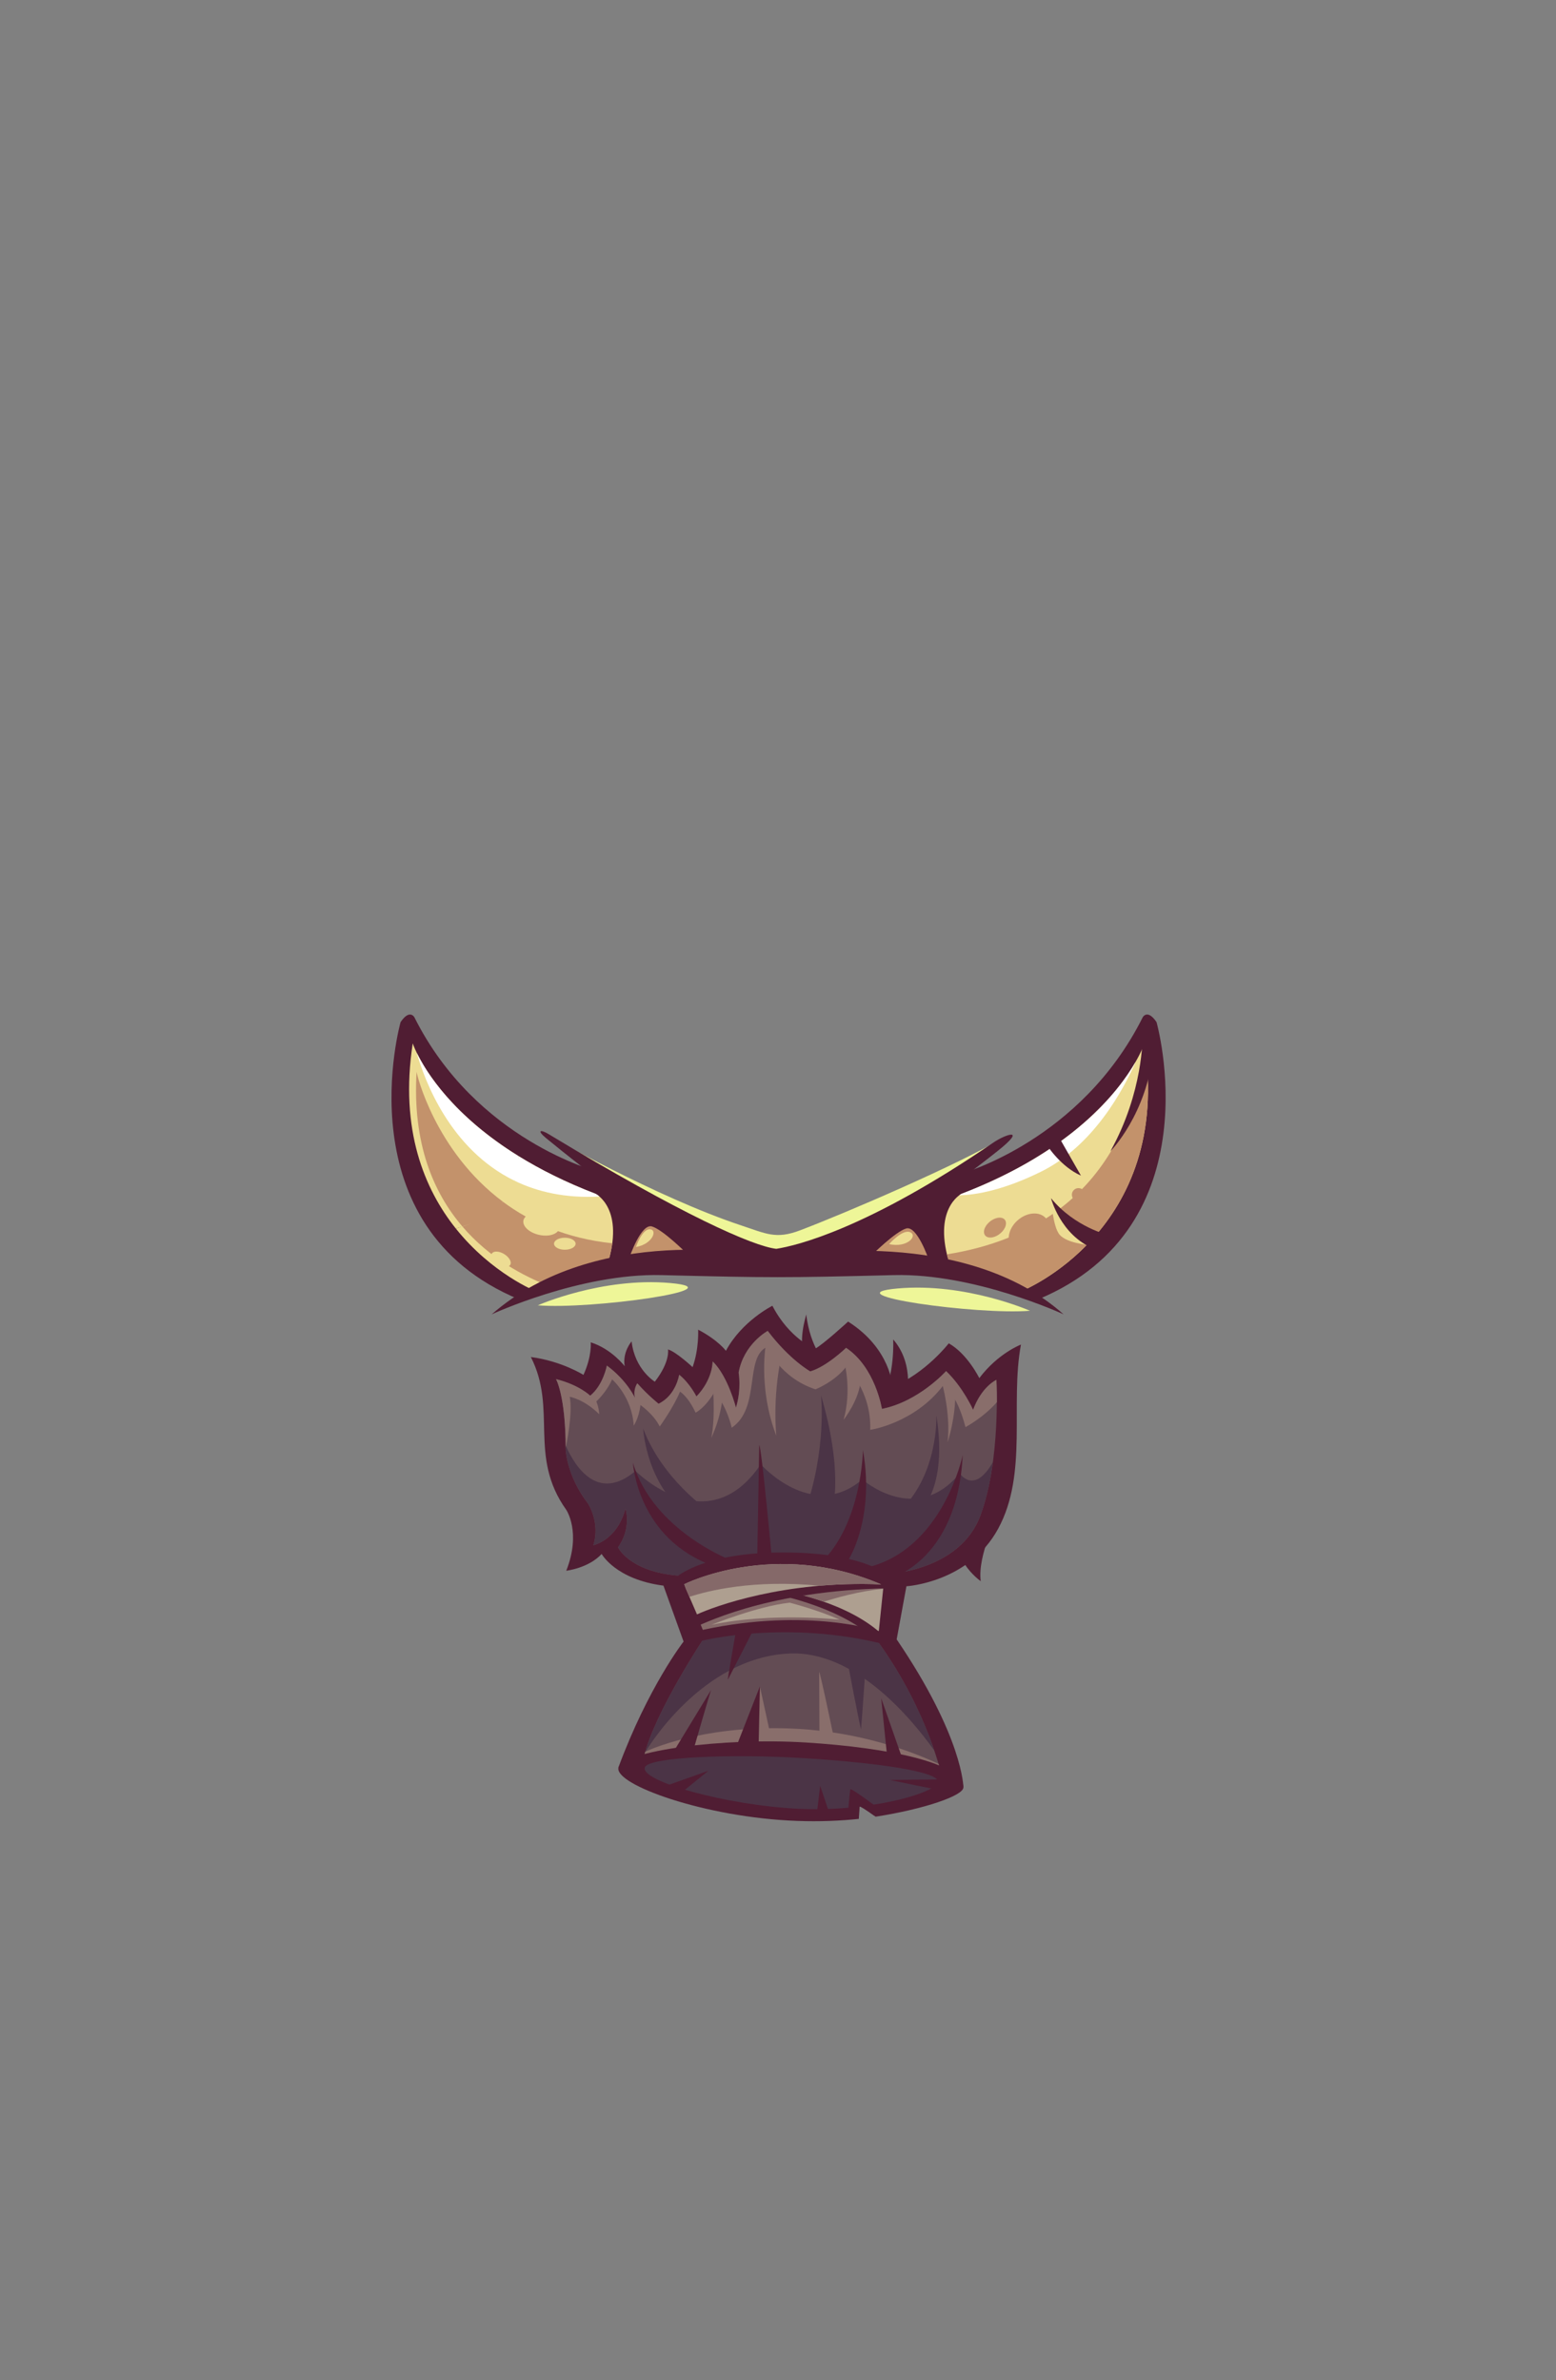 <?xml version="1.0" encoding="UTF-8"?>
<!DOCTYPE svg PUBLIC "-//W3C//DTD SVG 1.1//EN" "http://www.w3.org/Graphics/SVG/1.1/DTD/svg11.dtd">
<!-- Creator: CorelDRAW 2020 (64-Bit) -->
<svg xmlns="http://www.w3.org/2000/svg" xml:space="preserve" width="129.436mm" height="197.988mm" version="1.1" style="shape-rendering:geometricPrecision; text-rendering:geometricPrecision; image-rendering:optimizeQuality; fill-rule:evenodd; clip-rule:evenodd"
viewBox="0 0 914.53 1398.88"
 xmlns:xlink="http://www.w3.org/1999/xlink"
 xmlns:xodm="http://www.corel.com/coreldraw/odm/2003">
 <rect x="0" y="0" width="914.53" height="1398.88" fill="#808080" stroke="none"/>
 <defs>
  <style type="text/css">
   <![CDATA[
    .fil0 {fill:none}
    .fil6 {fill:#4B3446}
    .fil2 {fill:#501D33}
    .fil4 {fill:#634C54}
    .fil7 {fill:#856969}
    .fil5 {fill:#896E6B}
    .fil8 {fill:#AE9F90}
    .fil3 {fill:#C3926B}
    .fil9 {fill:#EDDC93}
    .fil1 {fill:#EEF698}
    .fil10 {fill:white}
   ]]>
  </style>
 </defs>
 <g id="Слой_x0020_1">
  <g id="_1782053263168">
   <rect id="_118819680" class="fil0" width="914.53" height="1398.88"/>
   <path id="_118826904" class="fil1" d="M321.23 666.91c0,0 64.44,36.83 114.77,53.47 14.23,4.71 20.08,8.12 34.11,2.81 26.67,-10.1 94.29,-39.18 119.78,-54.66 -57.38,48.59 -71.34,48.88 -133.48,76.38 -29.25,12.95 -106.2,-63.14 -135.18,-77.99z"/>
   <path id="_118826832" class="fil2" d="M360.18 694.74l83.39 44.67c0,0 -5.16,4.96 -6.15,5.36 -0.99,0.4 -101.65,0.99 -100.86,0 0.79,-0.99 23.63,-50.03 23.63,-50.03z"/>
   <path id="_118826760" class="fil3" d="M369.91 739.21c0,0 6.81,-20.27 13.28,-18.35 6.47,1.92 20.27,15.73 20.27,15.73l-33.55 2.62z"/>
   <path id="_118826688" class="fil2" d="M561.37 694.74l-83.39 44.67c0,0 5.16,4.96 6.15,5.36 0.99,0.4 101.65,0.99 100.86,0 -0.79,-0.99 -23.63,-50.03 -23.63,-50.03z"/>
   <path id="_118826616" class="fil3" d="M545.87 740.41c0,0 -6.81,-20.27 -13.28,-18.35 -6.47,1.92 -20.27,15.73 -20.27,15.73l33.55 2.62z"/>
   <g>
    <path id="_123932408" class="fil2" d="M532.5 823.14c0,0 5.76,-20.61 -7.54,-35.89 0,0 1.2,20.6 -6.83,35.71l8.37 2.61 6.01 -2.43z"/>
    <path id="_123932528" class="fil2" d="M586.36 891.26c0,0 -11.93,22.78 -9.94,38.09 0,0 -21.11,-14.7 -12.38,-36.2 8.74,-21.5 22.32,-1.9 22.32,-1.9z"/>
    <path id="_123932624" class="fil2" d="M312 797.59c15.73,30.84 -1.71,58.21 20.81,89.83 0,0 8.98,13.15 0,35.79 0,0 13.06,-1.46 20.81,-9.86 0,0 8.16,14.97 36.32,18.62l11.83 32.87c0,0 -20.81,26.66 -38.36,74.13 0,0 113.79,18.15 197.92,12.31l4.9 -0.73c0,0 0,-29.24 -39.21,-86.99l5.72 -31.22c0,0 36.67,-2.07 53.92,-33.83 17.68,-32.53 6.88,-73.13 13.4,-108.23 0,0 -13.47,5.11 -24.48,19.72 0,0 -6.94,-14.24 -17.95,-20.45 0,0 -13.47,17.53 -33.05,25.56 0,0 -0.82,-22.28 -26.11,-38.34 0,0 -14.69,13.51 -19.59,16.07 0,0 -15.01,-6.12 -24.9,-25.37 0,0 -17.94,8.94 -27.33,26.47 0,0 -4.49,-6.21 -16.32,-12.42 0,0 0.61,11.26 -3.26,22.02 0,0 -9.78,-9.11 -14.46,-10.39 0,0 1.43,7.11 -7.74,18.96 0,0 -11.81,-7.11 -13.64,-23.69 0,0 -5.5,6.2 -4.07,14.58 0,0 -7.74,-10.21 -19.96,-14.03 0,0 0.81,8.02 -4.28,19.14 0,0 -12.8,-8.14 -30.93,-10.51l0 0z"/>
    <path id="_123932744" class="fil4" d="M326.79 810.57c0,0 5.68,9.86 5.68,41.14 0,0 0.4,15.46 13.1,31.98 0,0 7.35,11.02 3.18,24.52 0,0 13.9,-2.84 18.86,-21.5 0,0 3.77,11.37 -4.37,22.74 0,0 6.75,14.57 36.33,16.7l14.49 36.25c0,0 -29.24,43.78 -35.6,70.13l175.42 12.82c0,0 -7.96,-38.8 -37.39,-79.74l5.18 -40.51c0,0 42.49,-1.6 54.6,-34.47 12.11,-32.87 9.33,-79.6 9.33,-79.6 0,0 -8.54,3.73 -13.7,17.59 0,0 -5.96,-13.33 -15.88,-22.74 0,0 -16.08,17.95 -37.72,22.21 0,0 -3.77,-24.34 -21.05,-35.89 0,0 -11.32,11.02 -21.05,13.86 0,0 -11.91,-6.57 -25.02,-23.81 0,0 -14.1,7.64 -17.07,24.52 0,0 1.79,9.77 -1.59,20.61 0,0 -4.76,-18.66 -13.7,-27.19 0,0 0.2,10.48 -9.53,20.61 0,0 -3.77,-7.64 -10.13,-12.79 0,0 -1.79,12.08 -12.11,17.06 0,0 -6.17,-4.83 -12.5,-12 0,0 -2.57,3.36 -1.38,8.59 0,0 -4.55,-10.18 -16.52,-19.03 0,0 -2.08,11.42 -9.79,17.71 0,0 -6.51,-6.39 -20.08,-9.74z"/>
    <polygon id="_123932840" class="fil5" points="453.07,1020.85 446.74,991.73 443.08,1018.82 "/>
    <path id="_123932960" class="fil5" d="M379.26 1029.55c-0.29,1.01 -0.56,2.01 -0.79,2.98l171.32 12.52 3.96 -0.35c-0.27,-1.18 -0.93,-3.96 -2.12,-8 -16.2,-7.49 -45.98,-18.61 -83.28,-20.59 -49.82,-2.63 -81.7,10.11 -89.08,13.44z"/>
    <path id="_123933056" class="fil6" d="M403.95 937.08l10.12 25.31c0,0 -27.16,40.67 -34.82,67.2l0.15 0.02c0,0 32.36,-55.44 84.58,-57.75 37.78,-1.67 70.17,36.08 85.19,57.08 -5.13,-15.11 -15.05,-38.85 -32.67,-63.36l3.19 -24.92c-14.02,-2.76 -26.07,-4.37 -31.97,-3.49 -10.91,1.63 -53.71,-0.39 -83.76,-0.1z"/>
    <path id="_123933176" class="fil5" d="M326.79 810.57c0,0 5.59,9.72 5.68,40.42 0.57,-2.64 4.23,-20.3 2.4,-30.03 0,0 8.41,1.42 17.31,10.27 0,0 0,-3.28 -1.68,-7.52 0,0 6.07,-5.53 9.25,-12.99 0,0 11.71,10.13 12.71,27.19 0,0 2.98,-4.09 3.97,-12.08 0,0 7.74,5.33 11.32,12.62 0,0 8.35,-11.62 11.92,-20.5 0,0 4.87,2.93 9.14,12.36 0,0 5.66,-2.59 11.41,-12.64 0,0 7.05,9.41 9.83,21.49 17.2,-11.65 7.33,-41.17 20.65,-47.44 0,0 7.54,17.95 28.59,24.88 0,0 11.32,-4.44 18.07,-13.33 0,0 14.89,14.04 14.1,37.14 0,0 26.01,-3.73 43.08,-26.3 0,0 7.74,4.62 12.91,24.7 0,0 10.44,-5.51 18.46,-14.67 0.03,-8.01 -0.27,-13.11 -0.27,-13.11 0,0 -8.54,3.73 -13.7,17.59 0,0 -5.96,-13.33 -15.88,-22.74 0,0 -16.08,17.95 -37.72,22.21 0,0 -3.77,-24.34 -21.05,-35.89 0,0 -11.32,11.02 -21.05,13.86 0,0 -11.91,-6.57 -25.02,-23.81 0,0 -14.1,7.64 -17.07,24.52 0,0 1.79,9.77 -1.59,20.61 0,0 -4.76,-18.66 -13.7,-27.19 0,0 0.2,10.48 -9.53,20.61 0,0 -3.77,-7.64 -10.13,-12.79 0,0 -1.79,12.08 -12.11,17.06 0,0 -6.17,-4.83 -12.5,-12 0,0 -2.57,3.36 -1.38,8.59 0,0 -4.55,-10.18 -16.52,-19.03 0,0 -2.08,11.42 -9.79,17.71 0,0 -6.51,-6.39 -20.08,-9.74z"/>
    <path id="_123933272" class="fil6" d="M332.46 849.64c0.01,0.68 0.01,1.36 0.01,2.06 0,0 0.4,15.46 13.1,31.98 0,0 7.35,11.02 3.18,24.52 0,0 13.9,-2.84 18.86,-21.5 0,0 3.77,11.37 -4.37,22.74 0,0 6.75,14.57 36.33,16.7l11.31 23.79c54.73,-30.2 58.73,-18.02 107.9,-2.23l2.89 -22.62c0,0 42.49,-1.6 54.6,-34.47 3.58,-9.72 5.86,-20.66 7.29,-31.24 -11.12,19.58 -19.48,6.61 -19.48,6.61 -25.86,31.33 -57.28,3.56 -57.28,3.56 -29.44,25.28 -59.67,-8.9 -59.67,-8.9 -31.43,46.64 -73.59,3.92 -73.59,3.92 -21.98,18.42 -35.2,-1.83 -41.09,-14.92z"/>
    <path id="_123933392" class="fil2" d="M526.25 929.53c0,0 -12.11,-17.06 -65.92,-17.06 -53.8,0 -67.11,18.3 -67.11,18.3l12.31 32.32 7.14 1.26c0,0 49.83,-12.62 108.01,2.31l5.56 -37.14z"/>
    <path id="_123933488" class="fil7" d="M402.16 931.13c0,0 53.8,-27.19 117.14,0.71l-2.78 26.83c0,0 -41.3,-14.04 -103.44,-0.71l-10.02 -24.34 -0.9 -2.49z"/>
    <path id="_123933608" class="fil2" d="M467.97 923.82c14.96,1.08 40.03,1.49 57.3,9.1l-7.03 29.75c0,0 -4.35,0.29 -4.72,0.17 -21.53,-19.33 -59,-26.02 -59,-26.02 0,0 5.28,-4.81 13.45,-13z"/>
    <path id="_123933704" class="fil8" d="M470.51 919.64c14.96,1.08 31.52,4.59 48.79,12.19l-2.78 26.83c0,0 -0.19,-0.07 -0.56,-0.18 -22.81,-19.07 -59.79,-24.16 -59.79,-24.16 0,0 6.17,-6.49 14.34,-14.68z"/>
    <path id="_123933824" class="fil7" d="M484.17 941.43c5.95,-1.91 20.79,-6.31 34.92,-7.58l0.1 -1c-2.38,-0.05 -32.39,-0.56 -49.2,2.92l-0.31 1.31c4.26,1.07 9.23,2.49 14.49,4.34z"/>
    <path id="_123933920" class="fil2" d="M446.63 991.18l-14.89 38.02 14.1 -1.24c0,0 0.79,-37.14 0.79,-36.78z"/>
    <path id="_123934040" class="fil2" d="M418.04 993.14l-21.84 35.89 11.12 0.36c0,0 10.52,-36.6 10.72,-36.25z"/>
    <polygon id="_123934160" class="fil2" points="531.41,1036.67 517.91,998.11 521.68,1035.07 "/>
    <path id="_123934280" class="fil2" d="M565.83 855.24c0,0 -11.54,55.89 -56.88,66.22l12.73 6.76c0,0 40.97,-9.26 44.15,-72.98z"/>
    <path id="_123934376" class="fil2" d="M507.18 852.24c0,0 -0.4,43.18 -25.02,66.63 0,0 11.32,1.78 12.71,2.67 1.39,0.89 20.05,-25.76 12.31,-69.3z"/>
    <path id="_123934496" class="fil2" d="M446.23 849.39c0,0.89 -1.19,68.05 -1.19,68.05l8.74 -0.18c0,0 -6.15,-66.63 -7.54,-67.88z"/>
    <path id="_123934592" class="fil2" d="M371.98 859.7c0,0 2.58,44.95 47.65,60.77l10.52 -3.2c0,0 -46.26,-17.41 -58.17,-57.57z"/>
    <path id="_123934712" class="fil2" d="M566.22 1050.54c0.13,4.83 -22.96,12.79 -51.57,17.23 -5.19,-3.73 -9.99,-7.06 -9.81,-6.48 0.17,0.54 0.09,4.02 -0.06,7.77 -10.93,1.17 -23.09,1.67 -36.22,1.2 -54.3,-1.96 -107.85,-21.49 -105.03,-31.39 2.75,-9.66 60.67,-17.77 110.1,-14.7 49.15,3.06 92.2,12.14 92.58,26.38z"/>
    <path id="_123934808" class="fil6" d="M551.2 1047.65c-2.06,6.46 -40.26,17.46 -82.1,15.46 -41.83,-2 -92.91,-16.14 -90.1,-24.34 2.11,-6.16 51.86,-8 93.37,-5.42 41.28,2.56 80.89,7.84 78.83,14.31z"/>
    <path id="_123934928" class="fil2" d="M397.7 930.14c0,0 60.83,-33.14 130.21,3.32 -70.5,0.32 -109.57,18.39 -120.76,23.55l-9.45 -26.87z"/>
    <path id="_123935048" class="fil8" d="M402.16 931.13c0,0 53.01,-26.77 115.73,0.11 -56.9,-2.38 -98.29,13.05 -108.24,17.64l-6.59 -15.26 -0.9 -2.49z"/>
    <path id="_123935168" class="fil7" d="M402.16 931.13c0,0 53.01,-26.77 115.73,0.11 -12.92,-0.54 -25.04,-0.16 -36.18,0.8 -39.02,-3.85 -65.95,3.04 -76.52,6.52l-2.13 -4.94 -0.9 -2.49z"/>
    <path id="_123935264" class="fil6" d="M482.54 820.06c0,0 3.58,31.33 -9.55,68.71l14.72 4.63c0,0 9.94,-21.72 -5.17,-73.34z"/>
    <path id="_123951368" class="fil2" d="M473.85 772.55c0,0.97 -5.54,16.02 -0.1,28.15l11.58 0.53c0,0 -9.1,-8.94 -11.48,-28.68z"/>
    <path id="_123951464" class="fil6" d="M550.34 831.86c0,0 1.59,36.25 -23.43,58.1l9.73 2.13c0,0 21.44,-11.73 13.7,-60.24z"/>
    <path id="_123951584" class="fil6" d="M378.01 839.68c0,0 1.79,35.71 29.78,53.66l8.14 -5.86c0,0 -26.41,-17.77 -37.92,-47.8z"/>
    <path id="_123951680" class="fil5" d="M450.32 788.73c0,0 -5.17,26.34 5.97,55.18 0,0 -2.39,-21.36 2.78,-45.92l-2.73 -6.42 -6.02 -2.84z"/>
    <path id="_123951800" class="fil5" d="M496.3 800.96c0,0 4.45,15.93 -0.49,33.55 0,0 9.4,-11.77 10.09,-23.73 0.69,-11.95 -9.59,-9.83 -9.59,-9.83z"/>
    <path id="_123951896" class="fil5" d="M418.42 810.23c0.51,0.85 2.32,22.02 -0.37,34.88 0,0 7.44,-14.73 7,-31.64l-3.49 -5.23c0,0 -2.46,2.53 -3.13,2z"/>
    <path id="_123952016" class="fil5" d="M553.57 812.55c0,0 5.34,18.33 3.36,35.15 0,0 4.95,-14.34 4.55,-30.63 0,0 -4.06,-6.2 -4.55,-6.11 -0.49,0.09 -3.26,1.77 -3.36,1.59z"/>
    <path id="_123952112" class="fil5" d="M481.45 982.71l0.2 39.98 8.93 1.07c0,0 -8.54,-41.22 -9.13,-41.05z"/>
    <path id="_123952232" class="fil6" d="M497.93 974.89c0,1.24 7.94,42.29 8.14,41.4 0.2,-0.89 2.58,-35.36 2.58,-35.36l-10.72 -6.04z"/>
    <path id="_123952328" class="fil2" d="M432.61 958.01c0,1.07 -5.36,30.21 -4.76,29.14 0.6,-1.07 15.29,-29.85 15.29,-29.85 0,0 -10.13,0.18 -10.52,0.71z"/>
    <path id="_123952472" class="fil2" d="M521.03 1066.39c0,0 -20.83,-15.86 -21.23,-14.71 -0.4,1.15 -1.65,17.03 -1.65,17.03l6.68 -0.68c0.12,-3.34 0.41,-5.47 0.42,-6.17 0.01,-0.38 3.68,1.8 8.52,5.27l7.27 -0.74z"/>
    <polygon id="_123952568" class="fil2" points="387.99,1050.86 416.37,1040.77 399.86,1054.14 "/>
    <polygon id="_123952688" class="fil2" points="480.08,1065.91 482.06,1049.63 487.79,1066.71 "/>
    <path id="_123952784" class="fil2" d="M556.54 1045.82l-33.63 0.35c0,0 27.89,5.84 28.39,5.75 0.49,-0.09 5.24,-6.11 5.24,-6.11z"/>
    <path id="_123952904" class="fil8" d="M418.16 954.99c0,0 26.81,-10.89 46,-13.01 0,0 17.31,4.51 29.28,10 0,0 -39.86,-4.51 -75.28,3.01z"/>
   </g>
   <path id="_123953048" class="fil2" d="M321.12 669.08c18.03,14.81 88.26,71.16 123.79,79.78 8.77,0.33 15.52,0.33 24.28,0 31.37,-7.61 91.51,-51.91 117.23,-72.41 17.36,-13.84 4.88,-10 -2.64,-4.85 -73.87,50.56 -115.61,60.56 -127.53,62.41 -13.72,-1.61 -55.06,-19.82 -133.81,-67.43 -4.76,-2.88 -7.22,-2.34 -1.32,2.51z"/>
   <path id="_123953168" class="fil2" d="M565.34 689.69c0,0 70.11,-19.4 106.3,-91.79 0,0 2.75,-5.08 8.11,2.86 0,0 34.05,120.06 -69.77,163.02l-58.69 -17.69c0,0 -22.93,-33.45 14.04,-56.39z"/>
   <path id="_123953288" class="fil9" d="M672.61 613.26c0,0 -17.27,53.85 -107.57,88.46 0,0 -17.51,8.83 -6.59,42.18l41.69 15.09c0,0 89.4,-35.39 72.47,-145.73z"/>
   <path id="_123953408" class="fil10" d="M667.5 624.02c-9.97,17.49 -37.06,52.63 -102.45,77.69 0,0 -0.5,0.25 -1.28,0.83 10.22,-0.24 26.06,-3.07 47.84,-13.75 31.05,-15.23 48.72,-48.36 55.89,-64.77z"/>
   <path id="_123953552" class="fil3" d="M672.61 613.26c0,0 -0.2,0.62 -0.66,1.76 -1.1,19.24 -11.83,105.79 -115.39,122.22 0.5,2.1 1.12,4.32 1.89,6.65l41.69 15.09c0,0 89.4,-35.39 72.47,-145.73z"/>
   <path id="_123953648" class="fil9" d="M617.75 704.17c0,0 0.89,16.91 5.14,21.66 4.25,4.75 15.83,5.74 15.83,5.74 0,0 -17.61,-17.81 -20.97,-27.4z"/>
   <path id="_123953792" class="fil2" d="M351.24 688.6c0,0 -71.49,-18.31 -107.69,-90.7 0,0 -2.75,-5.08 -8.11,2.86 0,0 -34.05,120.06 69.77,163.02l58.69 -17.69c0,0 24.31,-34.54 -12.65,-57.48z"/>
   <path id="_123953888" class="fil9" d="M304.97 679.64c12.53,7.73 27.45,15.28 45.19,22.08 0,0 17.51,8.83 6.59,42.18l-41.69 15.09c0,0 -25.89,-10.26 -47.16,-36.92 9.02,-2.55 15.73,-8.05 22.03,-13.55 9.05,-7.9 14.25,-17.87 15.05,-28.89z"/>
   <path id="_123954032" class="fil10" d="M304.97 679.64c12.53,7.73 27.45,15.28 45.19,22.08 0,0 0.9,0.46 2.17,1.55 -20.01,1.09 -36.51,-2.72 -50.05,-9.35 1.54,-4.65 2.35,-9.53 2.69,-14.28z"/>
   <path id="_123954152" class="fil3" d="M359.86 730.76c-0.52,3.89 -1.51,8.25 -3.11,13.15l-33.56 12.14c-15.64,-5.97 -35.55,-16.62 -51.43,-35.16 7.58,-2.49 14.63,-5.91 20.03,-10.61 1.4,-1.23 2.67,-2.54 3.81,-3.94 16.22,12.08 37.23,21.56 64.26,24.41z"/>
   <path id="_123954296" class="fil9" d="M242.59 613.26c0,0 11.16,34.76 62.38,66.37 -0.79,11.02 -4.12,22.74 -13.18,30.64 -6.3,5.5 -14.88,9.24 -23.89,11.8 -18.26,-22.88 -33.13,-57.85 -25.31,-108.81z"/>
   <path id="_123954392" class="fil10" d="M244.94 618.8c5.36,11.05 21.16,36.85 60.02,60.84 -0.17,2.37 1.29,6.17 0.86,8.55 -0.44,2.4 -2.78,3.39 -3.55,5.73 -37.9,-18.55 -52.77,-59.04 -57.33,-75.11z"/>
   <path id="_123935408" class="fil3" d="M295.6 706.34c-1.14,1.39 -1.59,4.23 -2.99,5.45 -5.39,4.7 -13.27,6.61 -20.85,9.09 -17.05,-19.9 -29.45,-48.88 -26.91,-90.97 0,1.38 10.91,46.74 50.75,76.42z"/>
   <path id="_123935504" class="fil2" d="M288.98 772.52c0,0 52.11,-24.27 99.84,-23.07 64.45,1.6 71.8,1.62 136.46,0 47.73,-1.19 99.84,23.07 99.84,23.07 -57.96,-51.59 -155.96,-35.52 -168.07,-33.28 -12.12,-2.24 -106.52,-20.29 -168.07,33.28z"/>
   <path id="_123935720" class="fil2" d="M651.74 726c0,0 -19.96,-4.55 -34.02,-21.76 0,0 5.51,21.54 24.93,29.63l3.96 -2.21 5.14 -5.65z"/>
   <path id="_123935840" class="fil2" d="M671.49 609.37c0,0 0.6,32.36 -18.86,67.31 0,0 21.64,-21.84 25.21,-59.36l0.2 -10.13 -6.55 2.18z"/>
   <path id="_123935936" class="fil2" d="M615.42 673.2c0,0 8.02,12.55 19.89,17.76l-15.29 -26.76 -4.6 9z"/>
   <path id="_123936392" class="fil1" d="M316.1 767.21c0,0 37.72,-16.68 77.83,-13.1 40.11,3.57 -46.86,15.68 -77.83,13.1z"/>
   <path id="_123936512" class="fil1" d="M605.36 770.41c0,0 -37.72,-16.68 -77.83,-13.1 -40.11,3.57 46.86,15.68 77.83,13.1z"/>
   <circle id="_123936608" class="fil3" transform="matrix(0.934 -0 -0.258 0.934 604.783 724.721)" r="12.31"/>
   <circle id="_123937400" class="fil3" transform="matrix(1.595 -0 -0.751 1.595 584.793 721.533)" r="3.67"/>
   <circle id="_123937496" class="fil3" cx="633.86" cy="702.19" r="3.87"/>
   <ellipse id="_123937616" class="fil9" transform="matrix(1 0.145 -0 1 318.189 719.606)" rx="10.62" ry="6.45"/>
   <ellipse id="_123937712" class="fil9" cx="331.97" cy="731.01" rx="6.34" ry="3.53"/>
   <ellipse id="_123937832" class="fil9" transform="matrix(1.046 0.643 -0.643 1.046 294.483 740.109)" rx="5.16" ry="2.88"/>
   <path id="_123936728" class="fil9" d="M373.79 732.94c0,0 3.54,-10.62 8.17,-10.42 4.63,0.2 1.74,8.68 -8.17,10.42z"/>
   <path id="_269474168" class="fil9" d="M522.58 731.24c0,0 7.92,-9.08 12.44,-6.96 4.52,2.12 -1.87,9.34 -12.44,6.96z"/>
  </g>
 </g>
</svg>
